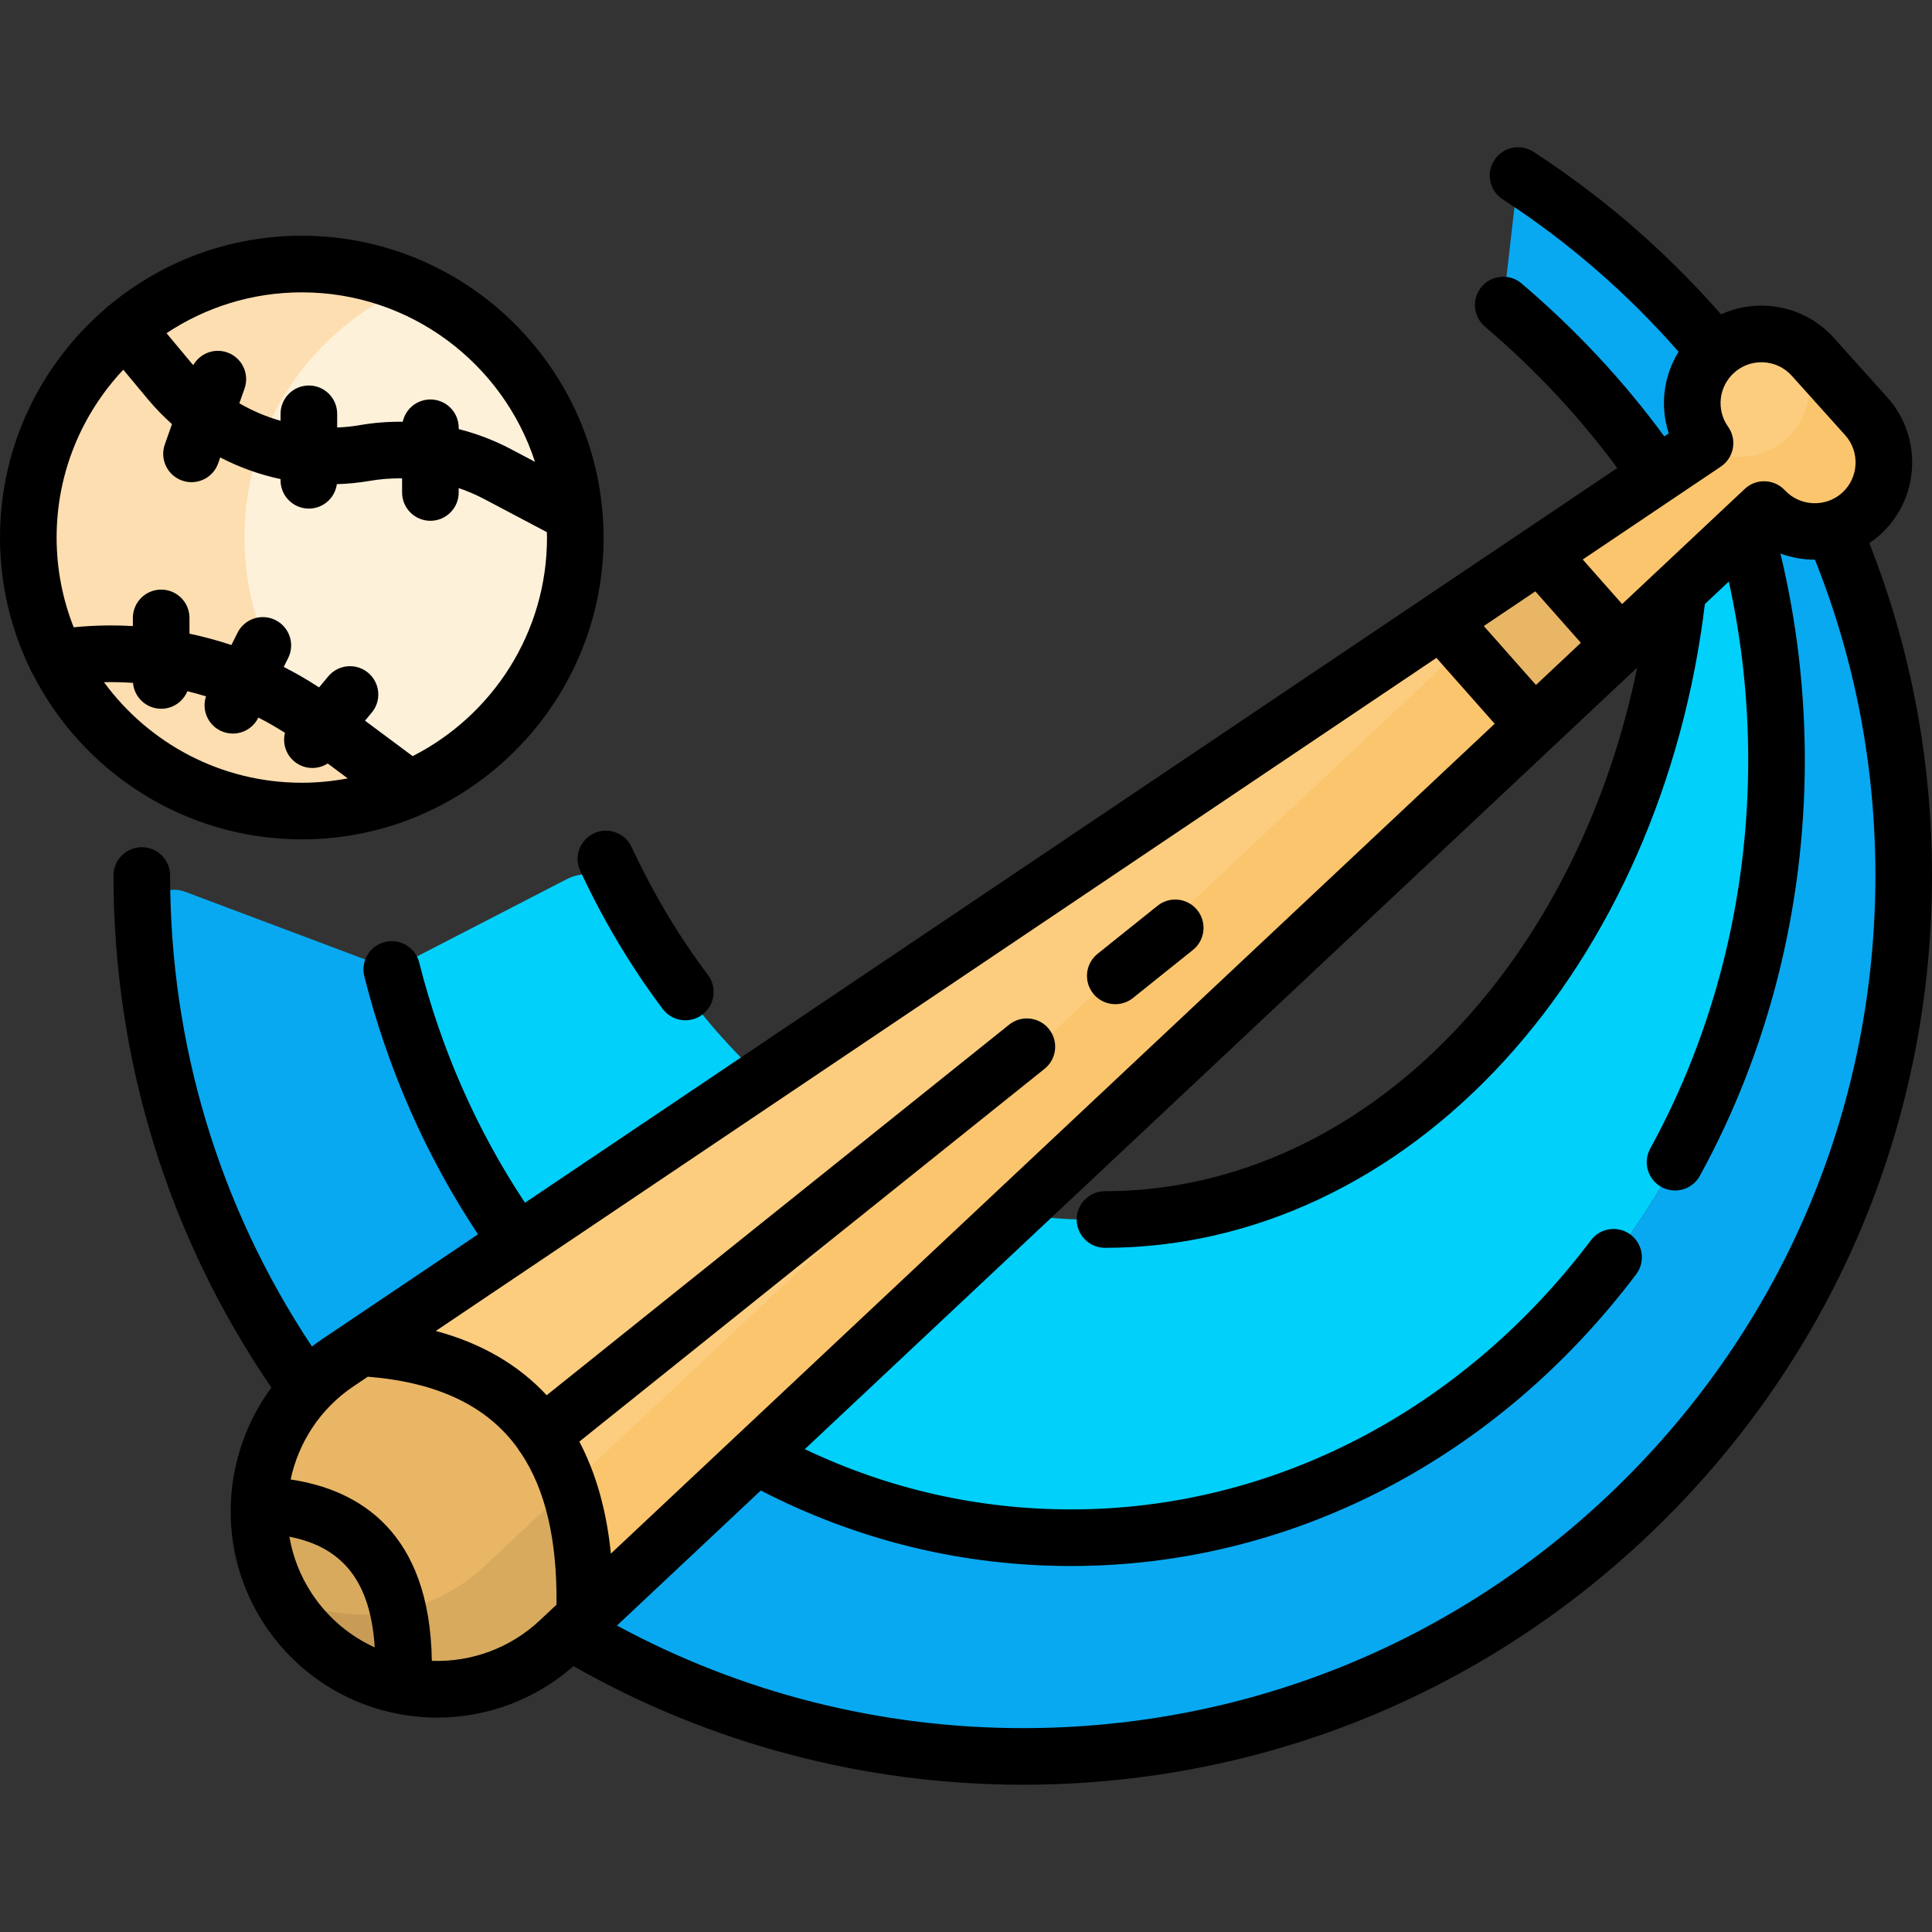 <svg id="Capa_1" enable-background="new 0 0 511.938 511.938" height="512" viewBox="0 0 511.938 511.938" width="512" xmlns="http://www.w3.org/2000/svg"><rect x="0" y="0" width="511.938" height="511.938" fill="#333333" stroke="none"/><path d="m137.131 329.073-47.68 32.07c-2.97 1.99-5.63 4.27-7.99 6.76l-1.49-1.73c-24.452-34.751-39.66-76.475-42.057-121.604-.318-5.993 5.564-10.369 11.182-8.257l54.715 20.571c6.73 26.63 18.19 51.08 33.32 72.19z" fill="#08a9f1"/><path d="m201.791 285.573-64.66 43.5c-15.13-21.11-26.59-45.56-33.32-72.19l46.427-23.954c5.556-2.867 12.406-.767 15.35 4.748 4.779 8.952 10.137 17.372 16.003 25.176 0 0 7.13 10.49 20.2 22.72z" fill="#01d0fb"/><path d="m462.261 139.903c5.51 19.43 8.48 40.1 8.48 61.54 0 113.78-83.67 206.02-186.89 206.02-30 0-58.35-7.8-83.48-21.65l68.6-64.41c5.87 1.07 12 1.69 18.36 1.74h5.47c76.83 0 140.45-71.31 151.55-164.33l-1.04-1.11z" fill="#01d0fb"/><path d="m486.091 141.123c11.82 27.93 18.35 58.63 18.35 90.86 0 128.92-104.51 233.44-233.43 233.44-43.9 0-84.97-12.12-120.05-33.21l49.41-46.4c25.13 13.85 53.48 21.65 83.48 21.65 103.22 0 186.89-92.24 186.89-206.02 0-21.44-2.97-42.11-8.48-61.54l5.2-4.88c4.81 5.18 11.95 6.96 18.35 5.17z" fill="#08a9f1"/><path d="m453.981 92.423.51.76c-4.03 3.62-6.07 8.61-6.07 13.62 0 3.71 1.12 7.43 3.38 10.61l-12.69 8.54c-10.778-15.777-24.034-30.68-39.565-44.071-.763-.658-1.157-1.648-1.042-2.65l3.187-27.75c.262-2.282 2.858-3.467 4.756-2.174 17.447 11.88 33.49 26.283 47.534 43.115z" fill="#08a9f1"/><circle cx="79.973" cy="142.439" fill="#fef1da" r="72.473"/><path d="m64.778 142.439c0-29.852 18.053-55.479 43.834-66.583-8.786-3.784-18.466-5.889-28.639-5.889-40.025 0-72.473 32.447-72.473 72.473s32.447 72.473 72.473 72.473c10.174 0 19.853-2.105 28.639-5.889-25.78-11.106-43.834-36.733-43.834-66.585z" fill="#fddeb0"/><path d="m143.767 380.193 130.494-104.969" style="fill:none;stroke:#000;stroke-width:15;stroke-linecap:round;stroke-linejoin:round;stroke-miterlimit:10"/><path d="m290.348 262.853 21.063-16.994" style="fill:none;stroke:#000;stroke-width:15;stroke-linecap:round;stroke-linejoin:round;stroke-miterlimit:10"/><path d="m95.431 357.123c41.1 2.32 60.93 26.12 59.47 71.38" fill="#e9b665"/><path d="m70.651 398.903c25.05 1.48 37.14 16.66 36.25 45.55" fill="#e9b665"/><path d="m429.341 170.823 38.12-35.8c6.79 7.3 18.2 7.85 25.65 1.15 4.03-3.62 6.08-8.62 6.08-13.64 0-4.36-1.55-8.74-4.69-12.24l-14.13-15.72c-6.76-7.53-18.35-8.15-25.88-1.39-4.03 3.62-6.07 8.61-6.07 13.62 0 3.71 1.12 7.43 3.38 10.61l-43.7 29.4-26.21 17.63-286.46 192.68h-.01l-5.97 4.02c-13.08 8.8-20.37 23.01-20.86 37.66-.32 9.43 2.17 19.05 7.75 27.53 7.28 11.07 18.28 17.97 30.12 20.35 3.1.63 6.26.95 9.42.95 11.49 0 23.08-4.17 32.27-12.79l6.75-6.33v-.01l251.6-236.24z" fill="#fccd7f"/><path d="m494.501 110.293-14.13-15.72c-1.719-1.915-3.753-3.378-5.951-4.392l.267.297c3.14 3.5 4.69 7.88 4.69 12.24 0 5.02-2.05 10.02-6.08 13.64-6.347 5.708-15.559 6.135-22.349 1.629l-22.07 14.848-19.351 18.174-22.84 21.44-251.6 236.24v.01l-6.75 6.33c-9.19 8.62-20.78 12.79-32.27 12.79-3.16 0-6.32-.32-9.42-.95-4.371-.879-8.626-2.378-12.624-4.471.705 1.334 1.472 2.649 2.318 3.936 7.28 11.07 18.28 17.97 30.12 20.35 3.1.63 6.26.95 9.42.95 11.49 0 23.08-4.17 32.27-12.79l6.75-6.33v-.01l251.6-236.24 22.84-21.44 38.12-35.8c6.79 7.3 18.2 7.85 25.65 1.15 4.03-3.62 6.08-8.62 6.08-13.64 0-4.361-1.55-8.741-4.69-12.241z" fill="#fbc56d"/><path d="m70.651 398.903c25.05 1.48 37.14 16.66 36.25 45.55l-.44 2.23c-11.84-2.38-22.84-9.28-30.12-20.35-5.58-8.48-8.07-18.1-7.75-27.53z" fill="#d8aa5e"/><path d="m95.431 357.123c41.1 2.32 60.93 26.12 59.47 71.38v.01l-6.75 6.33c-9.19 8.62-20.78 12.79-32.27 12.79-3.16 0-6.32-.32-9.42-.95l.44-2.23c.89-28.89-11.2-44.07-36.25-45.55l-2.06-.1c.49-14.65 7.78-28.86 20.86-37.66l5.97-4.02z" fill="#e9b665"/><path d="m76.341 426.333c7.28 11.07 18.28 17.97 30.12 20.35l.44-2.23c.203-6.577-.275-12.435-1.418-17.592-3.113.632-6.268.957-9.417.957-3.16 0-6.32-.32-9.42-.95-4.371-.879-8.626-2.378-12.624-4.471.706 1.335 1.472 2.65 2.319 3.936z" fill="#c99c56"/><path d="m135.086 408.698-6.75 6.33c-6.671 6.258-14.609 10.158-22.854 11.833 1.143 5.156 1.621 11.015 1.418 17.592l-.44 2.23c3.1.63 6.26.95 9.42.95 11.49 0 23.08-4.17 32.27-12.79l6.75-6.33v-.01c.43-13.339-1.004-24.798-4.271-34.408l-15.543 14.594z" fill="#d8aa5e"/><path d="m429.331 170.813-18.556-20.977-1.249 1.173-21.591 20.267 18.566 20.987 22.84-21.44z" fill="#d8aa5e"/><g fill="#e9b665"><path d="m429.341 170.823-22.84 21.44-24.61-27.82 26.21-17.63 21.23 24z"/><path d="m381.891 164.443 24.61 27.82"/><path d="m429.331 170.813-21.23-24"/></g><path d="m317.264 241.169c-2.59-3.232-7.309-3.753-10.542-1.163l-15.885 12.728c-3.232 2.59-3.754 7.311-1.163 10.543 1.481 1.849 3.659 2.811 5.857 2.811 1.645 0 3.301-.539 4.685-1.647l15.885-12.728c3.232-2.592 3.753-7.312 1.163-10.544z"/><path d="m79.973 222.411c10.986 0 21.46-2.229 30.998-6.255.371-.129.729-.295 1.078-.482 28.169-12.386 47.897-40.543 47.897-73.236 0-2.05-.103-4.075-.255-6.087-.001-.339-.031-.674-.077-1.008-3.604-40.784-37.936-72.878-79.641-72.878-19.344 0-37.104 6.906-50.949 18.379-.181.125-.359.256-.531.399-.243.203-.465.421-.676.647-17.015 14.678-27.817 36.369-27.817 60.549 0 12.456 2.866 24.255 7.968 34.776.169.415.37.811.606 1.182 13.189 26.08 40.231 44.014 71.399 44.014zm-52.42-41.645c2.568-.056 5.133.009 7.69.184.326 3.841 3.542 6.858 7.468 6.858 3.134 0 5.816-1.924 6.937-4.653 1.662.403 3.309.864 4.944 1.365-1.16 3.481.373 7.374 3.749 9.066 1.079.541 2.226.797 3.355.797 2.748 0 5.395-1.516 6.711-4.14l.051-.102c2.41 1.231 4.762 2.58 7.052 4.042-.674 2.706.185 5.68 2.473 7.583 1.401 1.166 3.102 1.735 4.793 1.735 1.42 0 2.83-.41 4.054-1.196l5.308 3.949c-3.943.75-8.006 1.159-12.164 1.159-21.503-.002-40.589-10.507-52.421-26.647zm114.209-58.385-6.429-3.397c-4.376-2.312-9.014-4.075-13.786-5.287v-.346c0-4.142-3.357-7.5-7.5-7.5-3.595 0-6.595 2.53-7.326 5.906-3.777-.044-7.563.24-11.302.885-2.023.349-4.052.558-6.076.642v-3.634c0-4.142-3.357-7.5-7.5-7.5s-7.5 3.358-7.5 7.5v1.85c-3.815-1.083-7.483-2.643-10.923-4.635l1.377-3.909c1.377-3.907-.674-8.189-4.581-9.566-3.474-1.224-7.242.268-9.002 3.362-.161-.188-.334-.362-.493-.552l-6.595-7.912c10.282-6.829 22.606-10.82 35.848-10.82 28.826-.002 53.315 18.876 61.788 44.913zm-109.094-24.413 6.53 7.834c1.973 2.367 4.108 4.558 6.373 6.579l-1.899 5.39c-1.377 3.907.674 8.189 4.581 9.566.824.291 1.665.428 2.492.428 3.092 0 5.987-1.927 7.073-5.009l.543-1.542c5.04 2.623 10.42 4.548 15.98 5.732v.324c0 4.142 3.357 7.5 7.5 7.5 3.794 0 6.921-2.819 7.422-6.475 2.898-.087 5.806-.372 8.705-.872 2.839-.49 5.712-.705 8.578-.673v3.75c0 4.142 3.357 7.5 7.5 7.5s7.5-3.358 7.5-7.5v-1.172c2.326.796 4.595 1.766 6.778 2.919l16.584 8.762c.01.477.036.95.036 1.43 0 25.257-14.496 47.178-35.596 57.923l-12.627-9.393 1.786-2.147c2.649-3.184 2.216-7.913-.969-10.563-3.184-2.649-7.913-2.217-10.563.968l-2.427 2.917c-3.027-1.981-6.154-3.791-9.365-5.425l1.172-2.337c1.855-3.703.359-8.209-3.344-10.066-3.704-1.858-8.209-.36-10.066 3.343l-1.634 3.26c-3.641-1.213-7.349-2.217-11.103-3.009v-4.176c0-4.142-3.357-7.5-7.5-7.5s-7.5 3.358-7.5 7.5v2.167c-5.213-.303-10.458-.202-15.683.318-2.908-7.37-4.525-15.387-4.525-23.78 0-17.194 6.726-32.838 17.668-44.471z"/><path d="m495.33 143.917c.967-.653 1.908-1.362 2.798-2.161 10.594-9.518 11.47-25.881 1.952-36.476l-14.127-15.723c-4.61-5.132-10.943-8.162-17.833-8.53-4.229-.228-8.344.566-12.079 2.272-14.535-16.594-31.226-31.068-49.697-43.066-3.475-2.256-8.119-1.27-10.375 2.204-2.257 3.474-1.271 8.119 2.203 10.375 17.326 11.254 32.983 24.834 46.615 40.404-4.012 6.469-4.967 14.41-2.602 21.628l-1.185.796c-10.781-14.714-23.474-28.322-37.815-40.522-3.154-2.685-7.889-2.301-10.572.853-2.684 3.155-2.302 7.888.854 10.572 13.292 11.308 25.061 23.892 35.074 37.478l-289.431 194.681c-12.783-19.266-22.209-40.639-28.029-63.653-1.017-4.016-5.092-6.45-9.11-5.432-4.016 1.016-6.448 5.094-5.433 9.11 6.247 24.697 16.377 47.646 30.126 68.347l-41.404 27.849c-.892.6-1.755 1.229-2.6 1.872-24.603-37.03-37.583-80.044-37.583-124.807 0-4.142-3.357-7.5-7.5-7.5s-7.5 3.358-7.5 7.5c0 48.784 14.459 95.625 41.834 135.701-13.29 17.961-14.761 43.121-1.841 62.766 8.899 13.531 23.228 22.385 39.311 24.291 2.167.257 4.331.383 6.484.383 13.248 0 26.054-4.809 36.098-13.637 36.143 20.571 77.189 31.426 119.044 31.426 64.354 0 124.857-25.061 170.363-70.567s70.567-106.008 70.567-170.363c.001-30.446-5.584-60.042-16.607-88.071zm-28.012-47.912c2.889.154 5.544 1.424 7.477 3.577l14.127 15.723c3.99 4.442 3.623 11.303-.818 15.293-4.36 3.917-11.158 3.609-15.155-.687-1.358-1.461-3.243-2.32-5.237-2.388-2.016-.077-3.934.663-5.388 2.028l-5.304 4.98-27.186 25.527-10.444-11.805 23.952-16.111h.001s0 0 .001-.001l12.639-8.501c1.679-1.129 2.83-2.888 3.193-4.878.362-1.99-.094-4.042-1.267-5.691-3.185-4.479-2.499-10.631 1.595-14.309 2.004-1.801 4.55-2.774 7.224-2.774.195.001.393.006.59.017zm-305.446 315.667c-1.148-11.423-3.955-21.328-8.36-29.678l123.276-98.781c3.232-2.59 3.754-7.311 1.163-10.543-2.589-3.232-7.311-3.753-10.542-1.163l-122.55 98.199c-7.479-8.062-17.292-13.777-29.375-17.036l265.138-178.34 15.435 17.445zm245.124-230.17-13.819-15.619 13.655-9.185 12.061 13.632zm-324.392 240.711c-3.081-4.685-5.026-9.802-5.92-15.023 14.33 2.784 21.522 12.115 22.615 29.334-6.725-3.07-12.532-7.98-16.695-14.311zm31.823 17.876c-.516-34.228-19.297-45.348-37.418-48.06 2.088-9.736 7.774-18.707 16.623-24.659l3.829-2.575c18.397 1.479 31.533 7.66 39.708 18.954.212.393.457.774.746 1.135.031.038.066.07.097.108 6.541 9.75 9.632 23.074 9.453 40.21l-4.443 4.172c-7.774 7.287-18.044 11.094-28.595 10.715zm316.338-48.344c-42.673 42.672-99.408 66.173-159.757 66.173-37.676 0-74.648-9.378-107.521-27.186l38.102-35.777c25.805 13.274 53.451 20.004 82.263 20.004 58.045 0 112.605-28.172 149.692-77.294 2.496-3.306 1.84-8.009-1.466-10.504-3.308-2.497-8.009-1.839-10.505 1.466-34.227 45.333-84.425 71.332-137.722 71.332-24.616 0-48.314-5.366-70.594-15.962l220.57-207.113c-7.462 36.292-23.505 69.131-46.141 93.92-26.406 28.917-60.104 44.841-94.889 44.841-4.143 0-7.5 3.358-7.5 7.5s3.357 7.5 7.5 7.5c39.05 0 76.683-17.66 105.965-49.727 28.542-31.257 47.354-74.172 52.995-120.87l6.338-5.952c3.411 15.425 5.143 31.298 5.143 47.347 0 36.38-8.978 71.963-25.961 102.901-1.993 3.631-.666 8.19 2.965 10.184 1.146.628 2.383.927 3.603.927 2.649 0 5.217-1.406 6.581-3.892 18.195-33.144 27.813-71.223 27.813-110.12 0-18.594-2.176-36.975-6.462-54.772 2.936 1.093 6.039 1.636 9.147 1.633 10.622 26.601 16.014 54.729 16.014 83.684 0 60.348-23.5 117.084-66.173 159.757z"/><path d="m153.761 230.773c6.129 13.159 13.478 25.469 21.841 36.589 1.474 1.959 3.723 2.992 6 2.992 1.569 0 3.151-.491 4.502-1.506 3.311-2.49 3.976-7.192 1.486-10.502-7.736-10.286-14.543-21.693-20.231-33.906-1.748-3.755-6.21-5.379-9.966-3.632-3.755 1.749-5.381 6.211-3.632 9.965z"/></svg>